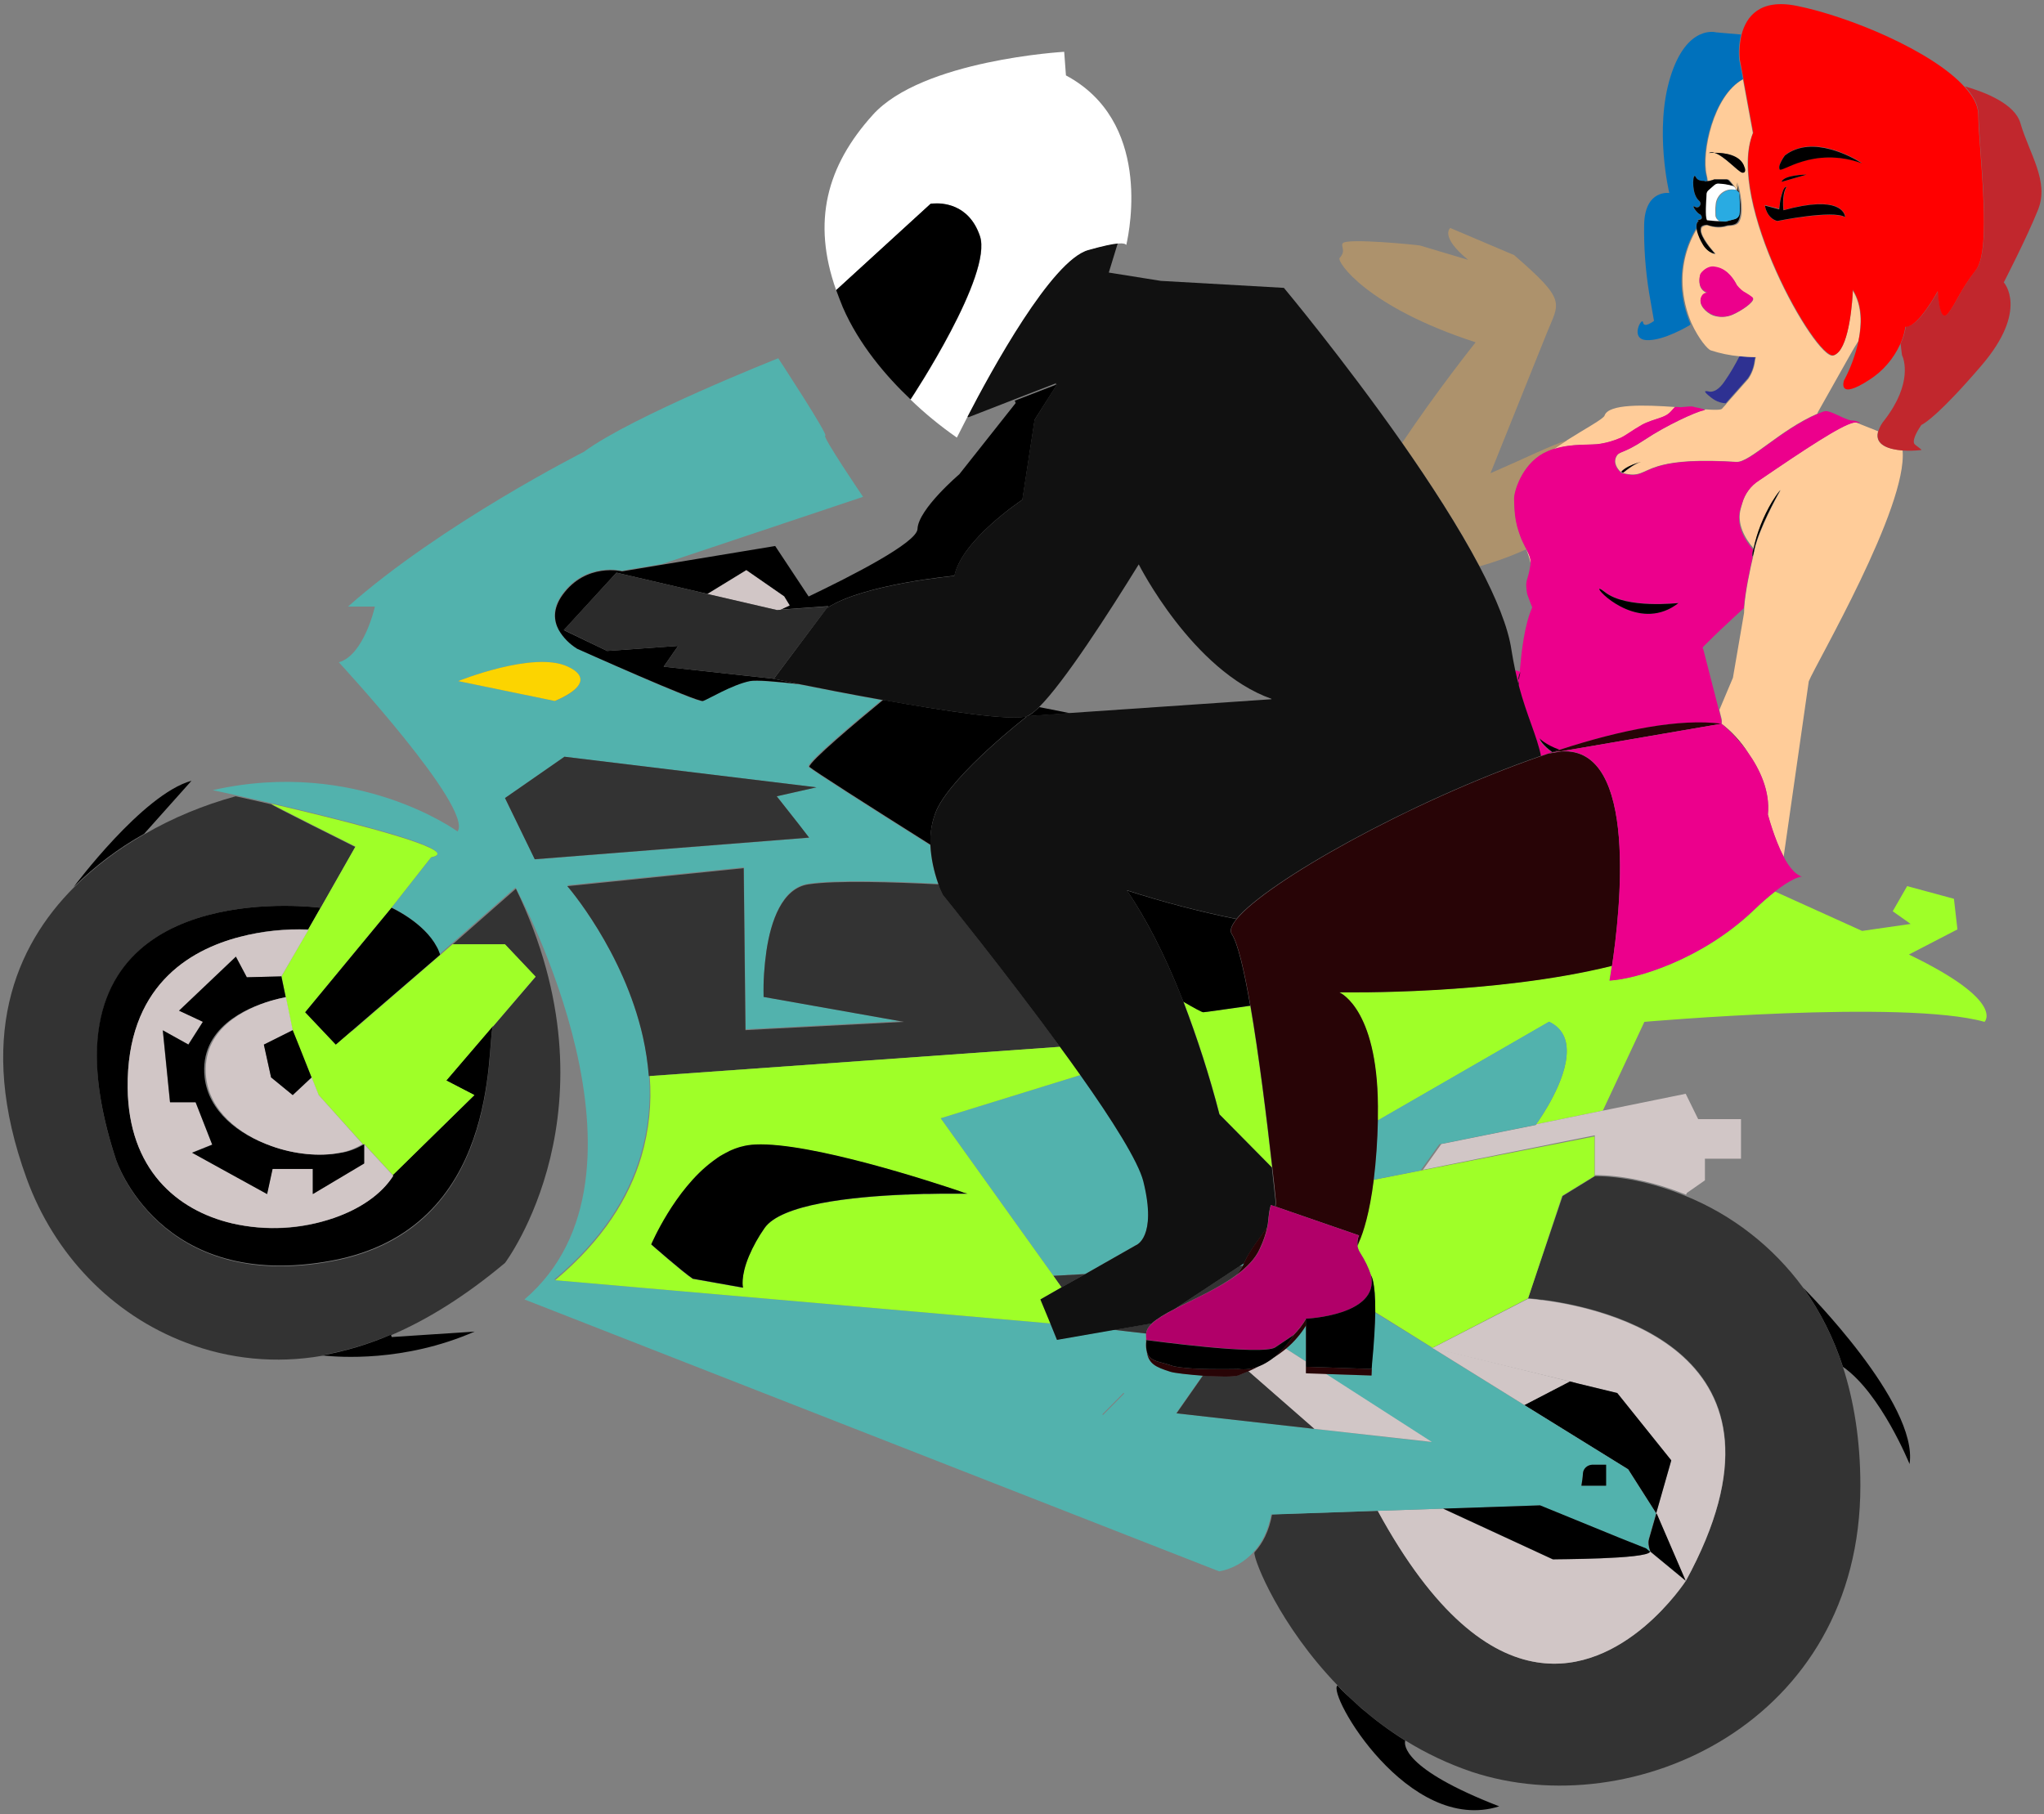 <?xml version="1.0" encoding="utf-8"?>
<!-- Generator: Adobe Illustrator 25.4.1, SVG Export Plug-In . SVG Version: 6.00 Build 0)  -->
<svg version="1.1" id="Layer_1" xmlns="http://www.w3.org/2000/svg" xmlns:xlink="http://www.w3.org/1999/xlink" x="0px" y="0px"
	 viewBox="0 0 935 830" style="enable-background:new 0 0 935 830;" xml:space="preserve">
<rect x="0" y="0" width="935" height="830" fill="#808080" stroke="none"/>
<style type="text/css">
	.st0{fill:none;}
	.st1{fill:#9FFF28;}
	.st2{fill:#333333;}
	.st3{fill:#D1C6C6;}
	.st4{fill:#52B2AD;}
	.st5{fill:#FCD400;}
	.st6{fill:#0071BC;}
	.st7{fill:#2E3192;}
	.st8{fill:#AD926C;}
	.st9{fill:#FFCC99;}
	.st10{fill:#C1272D;}
	.st11{fill:#FF0000;}
	.st12{fill:#EC008C;}
	.st13{fill:#FFFFFF;}
	.st14{fill:#29ABE2;}
	.st15{fill:#111111;}
	.st16{fill:#2B2B2B;}
	.st17{fill:#280406;}
	.st18{fill:#B10069;}
</style>
<path class="st0" d="M794.5,130.4c0.7,0.8,1.4,1.6,2.2,2.3l0,0c-0.1,0-0.1-0.1-0.1-0.1C795.9,132,795.2,131.3,794.5,130.4
	c-0.9-2.1-3.9-7.4-9.4-8.3C790.5,123.1,793.5,128.4,794.5,130.4z"/>
<path class="st0" d="M783.9,69.8h0.3c-0.8-0.3-1.7-0.3-2.4,0.1h0.2C782.6,69.7,783.3,69.6,783.9,69.8z"/>
<path class="st0" d="M442.6,546.2L442.6,546.2H442H442.6z"/>
<path class="st0" d="M802.5,251.8c0-0.1,0-0.2,0.1-0.3c0.3-1.4,0.7-2.8,1.2-4.2c-0.5,1.5-0.9,3-1.2,4.4
	C802.5,251.7,802.5,251.8,802.5,251.8z"/>
<path class="st0" d="M801.6,254.5c0,0.5,0.1,0.4,0.3-0.2s0.2-1,0.3-1.5c0,0,0,0.1,0,0.1C801.9,254.3,801.7,254.8,801.6,254.5z"/>
<path class="st0" d="M797.9,76.5c0.3,0.6,0.4,1.3,0.2,2C798.5,77.8,798,76.4,797.9,76.5c-1.7-6-9.7-6.7-13.8-6.7l0.2,0.1
	C788.5,69.9,796.2,70.7,797.9,76.5z"/>
<path class="st0" d="M813.9,95.6l-6.6-1.7c0,0,0,0.1,0,0.1L813.9,95.6C813.9,95.6,813.9,95.6,813.9,95.6z"/>
<path class="st0" d="M489.5,326.3l92.2-6.3v-0.2c-36.2-12.8-60.7-61.5-60.7-61.5c-13.7,22.1-34.1,53.9-45.6,65.3L489.5,326.3z"/>
<path class="st0" d="M802,251.4c0-0.1,0-0.1,0-0.2c0-0.1,0-0.2,0.1-0.3c-4.1-4.8-7.9-11.4-5.8-18.6c0.2-0.7,0.4-1.4,0.6-2.1
	c-0.3,0.8-0.5,1.6-0.8,2.5C794.1,240,798,246.6,802,251.4z"/>
<path class="st0" d="M694.5,311.4c0,0.3-0.1,0.5-0.1,0.8l0.1,0.4c0-0.1,0-0.3,0.1-0.4S694.5,311.7,694.5,311.4z"/>
<path class="st0" d="M428.4,511.6h1.9l51.5,72l-51.5-72H428.4z"/>
<path class="st0" d="M704.3,338l-0.2-0.2c0,0,0.7,2.6,5.9,6.3h0.1C705.8,341,704.6,338.7,704.3,338z"/>
<path class="st0" d="M702.7,514.4c2-2.8,14-20,14-33.4C716.6,494.5,704.5,511.8,702.7,514.4L702.7,514.4z"/>
<path class="st0" d="M817.2,85.5C817.1,85.4,817.1,85.4,817.2,85.5c0-0.1-0.8-0.4-1.8,2.1C816.3,85.3,817.1,85.4,817.2,85.5z"/>
<path class="st0" d="M793.8,281.8c-3.7,3.4-8.3,7.7-14.2,13.6c-1.1,1.1-0.4,1.4-0.4,1.4l7.3,28.4l1,4c0.1,0.3,0.1,0.6,0.1,0.9
	c0-0.4,0-0.9-0.1-1.3l-1-4c2.9-7,5.3-12.5,6.2-14.7l5.1-29.7c0-0.8,0-1.6,0.1-2.6c0,0.1,0,0.2,0,0.3
	C796.7,279.2,795.3,280.4,793.8,281.8z"/>
<polygon class="st0" points="655.1,616.6 697.3,642.8 744.8,672.2 697.3,642.8 "/>
<path class="st0" d="M649.8,535.5l-21.5,4.2v0.1l21.8-4.3l79.4-15.7v-0.4l-78.6,15.8l8.4-11.8l-0.9,0.2L649.8,535.5z"/>
<path class="st0" d="M814.5,224.1c-1.4,1.8-2.7,3.6-3.8,5.5c1.1-1.8,2.3-3.5,3.6-5.2L814.5,224.1z"/>
<path class="st0" d="M767.8,275.8c-0.1,0-23.8,2.9-33.8-5C744,278.8,767.8,275.8,767.8,275.8z"/>
<path class="st0" d="M731.6,269.6c1,2.5,19.4,19.4,36.2,6.2C751,289,732.6,272.1,731.6,269.6z"/>
<path class="st0" d="M797.4,133.2L797.4,133.2c1.5,0.9,4.5,2.7,4.5,3.2c0.3,1.9-5.2,5.6-9.4,7.5c-2.8,1.2-5.9,1.3-8.8,0.4
	c2.9,1,6.1,0.8,8.9-0.4c4.2-1.8,9.6-5.6,9.4-7.5C802,136,798.7,134,797.4,133.2z"/>
<path class="st0" d="M694.7,310.3c0.1-0.7,0.2-1.4,0.5-2.1c0.1-0.5,0.2-0.8,0.2-0.8c-0.6,1.2-0.9,2.5-0.8,3.9
	C694.6,311,694.7,310.7,694.7,310.3z"/>
<path class="st0" d="M776,104.3c-4.8,7.8-7.1,16.9-6.6,26c-0.5-9,1.8-18,6.6-25.7C776,104.5,776,104.4,776,104.3L776,104.3z"/>
<path class="st0" d="M777,101L777,101c-0.5,0.4-0.8,1-0.9,1.7C776.2,102,776.5,101.4,777,101z"/>
<path class="st0" d="M795.1,101.2c-0.8,1.4-2.7,1.7-4.9,1.8c-3.9,1.4-7.9,0.2-9.4-0.3c-1.4,0.2-2.4,0.5-2.7,1.3
	c-0.2,0.8-0.2,1.7,0.1,2.5c-0.2-0.7-0.2-1.5,0-2.2c0.3-0.8,1.4-1.2,2.7-1.3c3,1.1,6.3,1.2,9.4,0.3c2.3-0.1,4.1-0.4,5-1.8
	c2.4-3.9,0.8-12.3-0.1-16.1C796,89.2,797.5,97.4,795.1,101.2z"/>
<path class="st0" d="M778.9,111.7c-1.1-1.9-2-3.9-2.6-5.9c0.6,2.2,1.5,4.2,2.7,6.2c0,0,2,3.8,5.6,4.3l-0.3-0.3
	C780.8,115.3,778.9,111.7,778.9,111.7z"/>
<path class="st0" d="M778.2,100L778.2,100c-0.2,0.3-0.8,0.5-1.8,0.6c-0.1,0-0.1,0,0,0.1C777.4,100.5,778,100.3,778.2,100z"/>
<path class="st0" d="M742.2,216.5L742.2,216.5c7.7,2,8.5-0.8,16.1-3.2C750.6,215.6,749.8,218.5,742.2,216.5z"/>
<path class="st0" d="M783.4,82.2c-0.3,0.1-0.6,0.2-1,0.2C782.7,82.4,783,82.3,783.4,82.2L783.4,82.2z"/>
<path class="st0" d="M775.2,94.5c0.5,0.3,1,0.3,1.5,0.2c0.2-0.1,0.4-0.2,0.5-0.3c-0.2,0.1-0.3,0.2-0.5,0.2
	C776.2,94.8,775.7,94.7,775.2,94.5c-0.4-0.3-0.5-0.3-0.6-0.2C774.7,94.3,774.8,94.3,775.2,94.5z"/>
<path class="st0" d="M741.7,215.7c1.5-1.8,4.6-3.1,6.7-3.8c-2,0.7-5.3,2-7.1,3.9l0.1,0.1l0.6,0.5l0.3-0.2
	C742.1,216.1,741.9,215.9,741.7,215.7z"/>
<path class="st0" d="M775.7,81c0.7,1.5,2.4,1.8,4,1.8C778,82.8,776.4,82.4,775.7,81c-0.2-0.5-0.4-0.7-0.6-0.5
	C775.3,80.4,775.5,80.6,775.7,81z"/>
<path class="st0" d="M793.6,100.1l-4.1,1.1c-0.9,0-1.8,0-2.7-0.1c-1.1-0.4-1.8-1.3-1.9-2.5c-0.1-1.7-0.1-3.3,0.1-5
	c0.3-4.1,3.9-7.2,8-6.9c-3.9-0.4-7.3,2.3-8,6.1c0,0.3-0.1,0.5-0.1,0.8c-0.2,1.7-0.3,3.3-0.1,5c0.1,1.1,0.8,2,1.8,2.5
	c-2.1-0.1-4.2-0.3-5.5-0.4l0,0c1.3,0.2,3.4,0.4,5.7,0.5c0.9,0,1.8,0.1,2.7,0.1l4.1-1.1c1-0.2,1.8-1,2.1-2l0,0
	C795.3,99.1,794.5,99.8,793.6,100.1z"/>
<path class="st0" d="M801.9,60.7l-4.5-24.5l-0.3,0.2l4.5,24.5c-12.6,31.4,28.8,103.8,36.7,101.8c0.6-0.2,1.1-0.4,1.6-0.8
	c-0.4,0.3-0.9,0.5-1.3,0.6C830.8,164.4,789.4,92,801.9,60.7z"/>
<path class="st0" d="M871.7,149.3c-0.4,2.8-1.2,5.5-2.4,8c-3,6.6-7.9,12.3-14,16.2c-15,9.8-11.7,0.4-11.7,0.4
	c3-5.8,5.3-11.9,6.7-18.2c1.6-7.6,1.8-16.4-2.7-23.3c0,0,0,0.2,0,0.6c4.2,6.8,4,15.4,2.5,22.9c-1.3,2.1-2.5,4-3.3,5.5l-15.2,27
	c-0.1,0.2-0.2,0.5-0.2,0.7c-17.4,7.6-31.1,22.5-37.2,22.1c-2-0.1-3.8-0.2-5.6-0.3c1.8,0.1,3.7,0.2,5.7,0.3
	c6.1,0.4,19.8-14.6,37.2-22.1c0.8-0.3,1.5-0.6,2.2-0.9c0.8-0.3,1.6-0.4,2.4-0.2c3.7,0.9,8.9,4.4,11.4,4.2c0.6,0,5.9,1.6,1.6,0.9
	c-0.1,0-0.3,0-0.4,0l10.3,4.1c0.6-1.9,1.6-3.7,2.9-5.2c13-16.9,8.7-28,8-29.5c-0.1-0.1-0.1-0.3-0.1-0.4l-0.6-4.9
	C870.6,154.8,871.4,152.1,871.7,149.3c5.5,0.6,14-14.6,14.8-16.1V133C886.5,133,877.4,150,871.7,149.3z"/>
<polygon class="st0" points="481.8,583.7 496.4,582.9 496.4,582.9 481.8,583.6 "/>
<path class="st0" d="M851.1,74.3l0.6,0.2c0,0.1-21.3-14.4-35.2-3.5c-0.9,1.2-1.6,2.5-2.2,3.8c0.6-1.3,1.3-2.6,2.2-3.8
	C829.1,61.3,847.7,72.2,851.1,74.3z"/>
<path class="st0" d="M781.1,82.7L781.1,82.7c-0.3,0-0.7,0.1-1,0.1C780.4,82.8,780.7,82.7,781.1,82.7z"/>
<path class="st0" d="M403.9,320.3l-0.5-0.1c-13.5,11.1-34.5,28.9-33.4,30.5c0,0.1,0.1,0.1,0.2,0.2
	C370.4,348.3,390.8,331.1,403.9,320.3z"/>
<path class="st0" d="M795.9,95.8c0-2,0-4-0.2-6C795.8,91.8,795.9,93.8,795.9,95.8z"/>
<path class="st0" d="M781.4,82.7L781.4,82.7z"/>
<path class="st0" d="M794.5,87.1L794.5,87.1c0-0.1,0-0.1-0.1-0.2v-0.1L794.5,87.1z"/>
<path class="st0" d="M815.8,96.1c25.9-7.1,28,1.5,28.2,2.9h0.1c0,0.1-0.1-10.7-28.2-3.1c0,0-0.7-6.4,1.1-10.1
	C815,89.6,815.8,96.1,815.8,96.1z"/>
<path class="st0" d="M794.2,87c-0.1-0.1-0.3-0.1-0.4-0.1h-0.1h0.2C794,86.9,794.1,87,794.2,87z"/>
<path class="st0" d="M724.1,674.1c0.1-2.2,2-4,4.2-4l0,0C726.1,670.1,724.2,671.9,724.1,674.1c-0.2,1.9-0.4,3.7-0.7,5.6l0,0
	C723.7,677.9,723.9,676,724.1,674.1z"/>
<path class="st0" d="M771.1,723.3L771.1,723.3l-16.3-13.4L771.1,723.3c0,0-28.1,43.6-68.1,37.3C743.1,766.9,771.2,723.3,771.1,723.3
	c57.7-105.5-38.8-125.2-65.8-128.6C732.4,598.1,828.9,617.8,771.1,723.3z"/>
<polygon class="st0" points="568.5,579.1 567.1,579.2 567.1,579.2 568.5,579.1 "/>
<path class="st0" d="M265.5,311.3c-0.5,5.1-11.6,9.4-11.6,9.4l-44.2-9.1l0,0l44.2,9.1C253.9,320.7,265,316.4,265.5,311.3z"/>
<path class="st0" d="M509.6,608.4L509.6,608.4l14.7,1.7l0,0L509.6,608.4z"/>
<path class="st0" d="M754.8,709.9L754.8,709.9c-1.1,3.5-44.6,3.5-44.6,3.5l-50.2-23.2l0,0l50.2,23.2
	C710.2,713.4,753.8,713.4,754.8,709.9z"/>
<path class="st0" d="M741,200.5c-2.8,1.2-5.7,2-8.6,2.5c-4.3,0.8-13-0.3-21.5,2.5l0,0c8.4-2.7,17-1.6,21.3-2.4
	C735.2,202.6,738.2,201.7,741,200.5z"/>
<polygon class="st0" points="538.1,646.7 538.1,646.7 601.2,653.8 655,659.9 655,659.9 601.2,653.8 "/>
<path class="st0" d="M109.8,428.6c10.2-2.6,20.7-3.7,31.2-3.2l0.1-0.1C130.5,424.7,120,425.9,109.8,428.6z"/>
<path class="st0" d="M369.9,404.6c12.7-1.9,39.2-1.1,59.5,0c0-0.1-0.1-0.3-0.1-0.4c-20.3-1-46.6-1.8-59.3,0
	c-12.3,1.8-17.2,17.2-19.2,30.7C352.7,421.6,357.7,406.4,369.9,404.6z"/>
<polygon class="st0" points="355.3,364.3 365.1,376.7 355.4,364.3 373.5,360.2 258.2,346.2 373.5,360.2 "/>
<path class="st0" d="M349.6,561.9c7.5-11,40-14.4,64.5-15.4C389.6,547.5,357,551,349.6,561.9z"/>
<path class="st0" d="M297.7,569.3c0,0,10.7-25,28.1-38C308.4,544.3,297.7,569.3,297.7,569.3s14,12.3,18.9,15.7l23,4.1l0,0l-23-4.1
	C311.7,581.6,297.7,569.3,297.7,569.3z"/>
<path class="st0" d="M655,616.5l63.1,15.5l4.3,1.1l-4.3-1.1L655,616.5l0.2-0.1l-26-16.2c0,0.1,0,0.1,0,0.2L655,616.5z"/>
<path class="st0" d="M439.6,545.2c-13.5-4.6-68.9-22.7-94.1-21.6c-2.2,0.1-4.4,0.4-6.5,1c2.1-0.6,4.3-0.9,6.5-1
	C370.7,522.5,426,540.6,439.6,545.2z"/>
<path class="st0" d="M349.6,561.9c-2.8,4-5.2,8.3-7.1,12.8C344.4,570.2,346.8,565.9,349.6,561.9z"/>
<polygon class="st0" points="504.2,647.2 504.6,647.3 514.2,637.6 514,637.2 "/>
<path class="st0" d="M293.3,529.1L293.3,529.1c3.5-11.9,4.8-24.4,3.8-36.8H297c0.9,12.3-0.4,24.6-3.8,36.4
	c-5.7,19.1-17.7,38.5-39.5,56.7l0.6,0C275.8,567.3,287.7,548,293.3,529.1z"/>
<polygon class="st0" points="370.1,383.2 244.6,393.1 231,365.1 231,365.1 244.6,393.1 370.1,383.2 "/>
<path class="st0" d="M753.2,193.4c3.6-1.6,6.6-2,9-3.4C759.8,191.2,756.7,191.7,753.2,193.4z"/>
<path class="st0" d="M341.1,471.3l72.4-3.8l-1.7-0.3l-70.7,3.8l-0.8-74.1l-80.7,8.2l0.3,0.4l80.3-8.2L341.1,471.3z"/>
<polygon class="st0" points="153.6,477.9 156.5,475.4 153.6,477.9 139.6,463.1 139.6,463.1 "/>
<polygon class="st0" points="143.1,546.1 162.4,534.6 143.1,546.1 "/>
<path class="st0" d="M106.2,559.7c15.4,3.7,31.6,2.8,46.6-2.5C137.8,562.3,121.7,563.2,106.2,559.7z"/>
<path class="st0" d="M93.6,492.9c1.7,15.3,15.1,26.1,30.6,31.4c-15.1-5.3-28.2-16.1-29.9-31.4c-2.4-22.4,18.2-31.7,29.4-35
	C112.4,461.2,91.2,470.4,93.6,492.9z"/>
<rect x="87.4" y="459" class="st0" width="0" height="12"/>
<polygon class="st0" points="112.9,447.1 107.9,437.7 107.9,437.7 112.9,447.1 "/>
<path class="st0" d="M128.7,446.7l2,9.5h0.1l-1.9-9.6l1.1-2.1L128.7,446.7L128.7,446.7z"/>
<path class="st0" d="M695.6,304.9c0.5-5.7,1.9-19.1,5.5-27c-0.1,0-1-2.5-1.7-4.4c-0.3-0.7-0.5-1.4-0.7-2.1v-0.1l0-0.1l-0.1-0.5
	c-0.8-5.8,0.4-4.2,1.6-11.9c0-0.3,0.1-0.5,0.1-0.8c-0.4-2.3-1.1-4.6-2.1-6.8c-1,0.4-1.9,0.9-3,1.3c-6,2.6-12.2,4.7-18.5,6.5
	c7.7,14.6,13.2,28,14.7,38.4c0.5,3.3,1,6.4,1.7,9.2c0.8,0,1.6,0.3,2.3,0.8C695.4,307.5,695.4,306.5,695.6,304.9z"/>
<polygon class="st0" points="341.3,260.9 341.3,260.8 323.5,271.7 323.5,271.7 "/>
<path class="st0" d="M152,576.7c-79,14.8-98.8-46.1-98.8-46.1c-6.2-18.8-8.9-34.5-8.8-47.8c-0.1,13.3,2.6,29.2,8.8,48.1
	c0,0,19.8,60.9,98.8,46.1s70.2-101.8,73.7-107.5l19.3-22.6l-14-14.8l0,0l14,14.8l-19.4,22.6l0,0l-0.1,0.2
	C222.6,478.7,229.2,562.2,152,576.7z"/>
<polygon class="st0" points="217,501 204.3,494.3 204.3,494.3 217,501 179.6,537.6 179.6,537.6 "/>
<rect x="87.4" y="525.4" transform="matrix(0.928 -0.373 0.373 0.928 -189.135 72.276)" class="st0" width="9.9" height="0"/>
<path class="st0" d="M199.9,433.1c-5.2-10.3-18.4-17-20.6-18l-0.1,0.2C179.3,415.4,194,422.1,199.9,433.1z"/>
<polygon class="st0" points="133.8,501 133.9,501 130.6,498.3 "/>
<polygon class="st0" points="142.5,492.9 145.8,501 142.6,492.9 136.8,478.5 142.5,492.9 "/>
<path class="st0" d="M166.1,523.6l-0.2-0.2c-3.2,2-6.8,3.4-10.6,4C159.2,526.8,162.8,525.5,166.1,523.6z"/>
<polygon class="st0" points="744.8,672.2 757.6,692.3 757.6,692.3 "/>
<path class="st0" d="M754,705.6c0,1.4,0.3,2.8,0.8,4.1l0,0C754.3,708.4,754,707,754,705.6z"/>
<polygon class="st0" points="101.2,534.6 122.1,546.1 124.6,534.6 122.1,546.1 "/>
<path class="st1" d="M736.2,448.6c0,0,0.5-2.5,1.1-6.8C683.6,455.1,615.7,454,612.7,454h-0.1c0.8,0.4,18.4,8.6,17.6,56.4
	c0,0.8,0,1.5,0,2.3l78.4-45.2c6,2.9,8.2,7.9,8.1,13.5c0,13.4-12,30.6-14,33.4l0.3-0.1l30.2-6.2l19-40.6c0,0,118.6-10.4,155.6,0
	c0,0,9.9-9.4-34.6-30.8l22.2-11.5l-1.6-14l-21.4-5.8l-6.6,11.5l8.2,5.8l-22.2,3.2L812,407.9c-3.3,2.6-6.5,5.4-9.6,8.4
	C778.4,439.3,748.1,448,736.2,448.6z"/>
<path class="st1" d="M550.5,463.1c-0.5,0-3.8-1.8-9.1-4.8c6.5,16.9,12,34.1,16.5,51.6l24,24.3c-2.5-22.3-6.1-51.5-10-74
	C559.3,461.9,551.2,463.1,550.5,463.1z"/>
<path d="M843,625.3c17.4,12.1,30.5,44.5,30.5,44.5c4.2-27.7-47.9-79.9-48.7-80.7C832.7,600.1,838.8,612.3,843,625.3z"/>
<path class="st2" d="M699,594L699,594h0.3c0.7,0,1.9,0.2,3.5,0.3l0.7,0.1l1.5,0.2h0.4c27,3.4,123.5,23.1,65.8,128.6
	c0,0-28.2,43.6-68.1,37.3c-21.7-3.4-46.8-21.6-72.8-69.3l0,0l-48.4,1.6c-1.4,7.7-4.3,13.2-7.8,17.1c-0.1,0.1-0.2,0.2-0.3,0.4
	c-0.2,3.8,11.7,33.5,38.1,60.8c1.2,1.2,2.3,2.4,3.5,3.6c2.4,2.3,4.8,4.6,7.4,6.8c6.3,5.5,13,10.4,20.1,14.8
	c9.5,5.9,19.7,10.7,30.3,14.3C746.7,835,851.1,788.2,851,679.6c0-20.8-3-38.8-8-54.3c-4.2-13-10.3-25.2-18.2-36.2
	c-13.7-18.7-32.4-33.3-53.9-42c-15.5-6.4-30.3-9-41.3-9l-14.8,9.1L699,594z"/>
<path class="st3" d="M702.7,514.4L702.7,514.4l-0.2,0.3l-43.2,8.7l-8.4,11.8l78.6-15.8v18.2c11.1,0,26.1,2.6,41.8,9l0.3-0.8l8.3-5.8
	v-9.9h16.5V512h-19.6l-5.7-11.6l-37.8,7.7h-0.1l-30.2,6.2L702.7,514.4z"/>
<path class="st3" d="M718.1,632l4.3,1.1l17.4,4.3l24.7,30.8l-6.9,24.2l0.3,0.5l13.2,30.5l0,0l0,0c57.7-105.5-38.8-125.2-65.8-128.6
	H705l-1.5-0.2l-0.7-0.1c-1.7-0.2-2.9-0.3-3.5-0.3H699l-43.7,22.5l-0.2-0.1l-0.2,0.1L718.1,632z"/>
<polygon class="st3" points="757.6,692.3 757.6,692.3 757.6,692.3 "/>
<path d="M771.1,723.2L771.1,723.2L758,692.8l-0.3-0.5l0,0l-3.4,11.9c-0.1,0.4-0.2,0.9-0.2,1.4c0,1.4,0.3,2.7,0.8,4l0,0
	c0,0.1,0,0.2,0,0.2l0,0L771.1,723.2z"/>
<path class="st3" d="M771.1,723.3l-16.3-13.4l0,0l0,0c-1,3.5-44.6,3.5-44.6,3.5L660,690.2l0,0l-29.8,1c26,47.8,51.2,65.9,72.8,69.3
	C743,766.9,771.1,723.3,771.1,723.3z"/>
<polygon points="757.6,692.3 764.5,668.1 739.8,637.3 722.4,633.1 718.1,632 697.3,642.8 744.8,672.2 757.6,692.3 "/>
<path class="st4" d="M754.8,709.9L754.8,709.9L754.8,709.9L754.8,709.9L754.8,709.9z"/>
<path class="st4" d="M569.1,577.9l-2,1.3l1.4-0.1C568.7,578.7,568.9,578.3,569.1,577.9z"/>
<path class="st4" d="M588.2,617l9.2,5.9v-16.6C594.9,610.3,591.8,614,588.2,617z"/>
<path class="st4" d="M481.8,583.6l14.7-0.8l23.2-13.2c0,0,9.7-3.4,3.4-29.2c-2.2-9.1-14.2-27.9-28.8-48.6l-64,19.8L481.8,583.6z"/>
<path class="st4" d="M630.2,691.2l29.8-1h0.1H660l44.4-1.5l36.2,14.8l12.3,4.9l1.8,1.5c0-0.1,0-0.2,0-0.2c-0.5-1.3-0.8-2.7-0.8-4.1
	c0-0.5,0.1-0.9,0.2-1.4l3.4-11.9l0,0l-12.8-20.1l-47.5-29.4l-42.2-26.2l-0.1-0.1l-25.9-16c-0.1,5.8-0.5,13.5-1.5,23.7
	c-0.1,3.1-0.2,5.1-0.2,5.1l-21.1-0.7l48.7,31.2l0,0l0,0l-53.8-6.1l-63.1-7.1l0,0l0,0l12.1-17.3c-6.5-0.5-12.9-1.2-14.8-1.8
	c-6.8-2.2-9.8-3.6-10.8-9c-0.4-1.4-0.5-2.9-0.4-4.4c0-0.2,0-0.5,0-0.7c0-0.3,0-0.6,0.1-0.9c0-0.7-0.1-1.3-0.1-2.1c0-0.1,0-0.2,0-0.3
	l-14.8-1.7l-25.8,4.5l-3-7.4l-226.8-19.8l0.4-0.3l-0.6,0c21.8-18.2,33.8-37.6,39.5-56.7c3.5-11.8,4.8-24.2,3.9-36.4h-0.1
	c-0.5-6-1.3-12-2.7-17.9c-8.9-39.5-34.6-69-34.6-69h0.4l-0.3-0.4l80.7-8.2l0.8,74.1l70.7-3.7l-62.5-11.1c-0.1-7.1,0.3-14.1,1.3-21.1
	c2-13.5,7-28.9,19.2-30.7c12.7-1.9,39-1.1,59.3,0c-2-5.7-3.2-11.6-3.6-17.6c-29.6-18.6-53.3-33.8-55.5-35.7c-0.1,0-0.1-0.1-0.2-0.2
	c-1.1-1.7,19.9-19.4,33.4-30.5c-14.6-2.6-28.4-5.3-37.8-7.2c-10.5-1.2-19.6-2-22.6-1.4c-8.2,1.6-18.9,8.2-21.4,9.1
	S264,296.8,264,296.8c-3.5-2.1-6.3-5-8.4-8.5c-2.4-4.2-3.2-9.9,1.6-16.5c10.7-14.8,27.2-10.7,27.2-10.7l18.6-3.1l91.8-30.7
	c0,0-19-28-17.3-28S356,163.9,356,163.9s-66.7,26.4-88.9,42.8c0,0-65.1,32.9-107.9,70.8h12.3c0,0-4.9,22.2-16.5,25.5
	c0,0,61.7,66.7,54.3,77.4c0,0-46.1-33.8-112-18.9c0,0,3.9,0.8,10.2,2.2c4.4,1,10.1,2.3,16.4,3.7c29.9,6.9,74.5,18,76,22.8
	c0.6,0.9-0.1,1.6-2.7,2.1l-18,22.9c2.2,1.1,15.3,7.7,20.6,18c0.5,1,1,2.1,1.4,3.2l5.6-4.9l29-25.5l0,0c1.5,2.7,70.9,131.5,4.1,188.5
	l317.8,124.4c6.1-1.1,11.6-4.3,15.8-8.9c0-0.3,0.1-0.5,0.3-0.4c3.4-3.8,6.3-9.2,7.7-16.9l0.2,0.2l0,0L630.2,691.2L630.2,691.2z
	 M724.1,674.1c0.1-2.2,2-4,4.2-4h6.3v9.6h-11.3C723.7,677.9,723.9,676,724.1,674.1L724.1,674.1z M209.6,311.6L209.6,311.6
	c0,0,34.6-14,50.2-6.6c4.4,2.1,5.9,4.2,5.7,6.3c-0.5,5.2-11.6,9.4-11.6,9.4L209.6,311.6z M231,365.1L231,365.1l27.2-18.9l115.3,14
	l-18.1,4.1l9.7,12.5l5.1,6.5l0,0l-125.5,9.9L231,365.1z M504.6,647.3l-0.4-0.2l9.8-9.9l0.2,0.4L504.6,647.3z"/>
<path d="M754.8,709.9L754.8,709.9l-1.8-1.5l-12.3-4.9l-36.2-14.8l-44.4,1.5h0.1l50.2,23.2C710.2,713.3,753.7,713.4,754.8,709.9z"/>
<path d="M469.9,327.7l19.6-1.4l-14.1-2.8C473.1,325.7,471.3,327.2,469.9,327.7z"/>
<path d="M612.7,454L612.7,454z"/>
<path d="M428.5,370.4c7.9-16.9,41.4-42.8,41.4-42.8c-6.9,2.4-37.7-2.3-65.9-7.4c-13.1,10.8-33.5,28-33.8,30.6
	c2.2,1.9,26,17.1,55.5,35.7C425.3,381.1,426.3,375.5,428.5,370.4z"/>
<path d="M571.9,460.1c-2.8-16-5.7-28.6-8.5-32.8c-1-1.5-0.2-3.9,2.2-6.8c-16.9-3.4-33.6-7.8-50.1-13.1c8.1,11.9,17,28.3,25.8,50.9
	c5.3,3.1,8.5,4.8,9.1,4.8C551.2,463.1,559.3,461.9,571.9,460.1z"/>
<path d="M724.1,674.1c-0.1,1.9-0.4,3.7-0.7,5.6h11.3v-9.6h-6.3C726.1,670.2,724.2,671.9,724.1,674.1z"/>
<path class="st1" d="M650.1,535.5l-21.8,4.3c-1.9,15.1-4.8,23.8-6.7,28.3c-0.3,0.6-0.5,1.3-0.6,1.9c0.2,1.1,0.6,2.2,1.2,3.2
	c2.1,3.2,3.8,6.7,5,10.4l0,0c0,0,2,2.3,1.9,16.7l26,16.2l0.2,0.1L699,594l0,0l15.6-46.9l14.8-9.1l0,0v-18.1L650.1,535.5z"/>
<polygon class="st3" points="718.1,632 655,616.5 655.1,616.6 697.3,642.8 "/>
<path class="st4" d="M649.8,535.5l8.6-12l0.9-0.2l43.2-8.7l0.2-0.3c1.9-2.6,14-20,14-33.4c0-5.7-2.1-10.7-8.1-13.5l-78.4,45.2
	c-0.2,9.1-0.8,18.1-1.9,27.1L649.8,535.5z"/>
<path d="M615.3,774.7c-1.2-1.2-2.4-2.4-3.5-3.6c-4.9,3.7,32.4,68.5,74,55.3c-44.4-17.2-43.5-28.3-43-30.1
	c-7.1-4.4-13.8-9.4-20.1-14.8C620.2,779.2,617.7,777,615.3,774.7z"/>
<path class="st3" d="M597.4,625.3L597.4,625.3v-2.4l-9.2-5.9c-2.1,1.8-4.3,3.4-6.7,4.8c-1.7,1.3-3.6,2.3-5.5,3.1
	c-1.6,0.8-3.2,1.6-5,2.4l30.2,26.4l53.8,6l0,0l-48.7-31.3l-8.9-0.3C597.3,628.3,597.4,627.1,597.4,625.3z"/>
<polygon class="st2" points="485.6,589 496.4,582.9 481.8,583.7 "/>
<path class="st2" d="M527,605.4l-17.4,3l14.7,1.7C524.4,608.5,525.3,607,527,605.4z"/>
<path class="st2" d="M568.5,579.1l-1.4,0.1l-29.6,19.5c8.6-4.4,19.8-9.2,28.2-15.5C566.8,582,567.7,580.6,568.5,579.1z"/>
<path class="st2" d="M571,627.3c-1.5,0.7-3,1.3-4.6,1.9c-1.9,0.8-9.1,0.6-16.1,0.1l-12.1,17.3l0,0l63,7.1L571,627.3z"/>
<path class="st2" d="M484.9,478.9c-25.3-34.6-53.7-69.7-53.7-69.7c-0.7-1.5-1.3-3-1.9-4.6c-20.3-1-46.8-1.9-59.5,0
	c-12.1,1.8-17.2,17-19.2,30.4c-1,7-1.5,14-1.3,21.1l62.5,11.1l1.7,0.3l-72.5,3.8l-0.8-74.1l-80.3,8.2h-0.4c0,0,25.7,29.5,34.6,69
	c1.3,5.9,2.2,11.8,2.7,17.9h0.3L484.9,478.9z"/>
<path class="st1" d="M485.6,589l-3.8-5.4l0,0l-51.5-72h-1.9h1.9l64-19.8c-3-4.3-6.1-8.6-9.3-12.9l-187.8,13.4
	c1,12.4-0.3,24.9-3.8,36.8l0,0c-5.6,18.9-17.6,38.2-39.1,56.3l-0.4,0.3l226.8,19.8l-4.6-11.1L485.6,589z M442.6,546.2H442h-0.7h-1.5
	h-2h-7.9c-1.7,0-3.5,0-5.5,0.1h-2.1l-2.4,0.1l-3,0.1l-2.1,0.1h-0.7c-24.5,1-57,4.4-64.5,15.4c-2.8,4-5.2,8.3-7.1,12.8
	c-4,9.6-2.7,14.4-2.7,14.4l0,0l-23-4.1c-4.9-3.3-18.9-15.7-18.9-15.7s10.7-25,28.1-38c0.1-0.1,0.2-0.2,0.4-0.3l0.7-0.5l0.7-0.5
	l0.4-0.3l0.9-0.6l0.3-0.2c0.3-0.2,0.6-0.4,0.9-0.5l0.3-0.2l0.6-0.3l0.5-0.3l0.8-0.4l0.4-0.2c0.3-0.2,0.6-0.3,0.9-0.5l0.3-0.1
	l0.6-0.3l0.6-0.2l0.4-0.2l0.8-0.3l0.3-0.1c0.7-0.3,1.5-0.5,2.2-0.7h0.1c2.1-0.6,4.3-0.9,6.5-1c25.2-1.1,80.6,17,94.1,21.6l1,0.4
	l0.7,0.2l1.2,0.4L442.6,546.2z"/>
<path d="M441.4,545.8l-0.7-0.2l-1-0.4c-13.5-4.6-68.9-22.7-94.1-21.6c-2.2,0.1-4.4,0.4-6.5,1h-0.1c-0.8,0.2-1.5,0.5-2.2,0.7
	l-0.3,0.1l-0.8,0.3l-0.4,0.2l-0.6,0.2l-0.6,0.3l-0.3,0.1c-0.3,0.2-0.6,0.3-0.9,0.5l-0.4,0.2l-0.8,0.4l-0.5,0.3l-0.6,0.3l-0.3,0.2
	c-0.3,0.2-0.6,0.3-0.9,0.5l-0.3,0.2l-0.9,0.6l-0.4,0.3l-0.7,0.5l-0.7,0.5c-0.1,0.1-0.3,0.2-0.4,0.3c-17.5,13-28.1,38-28.1,38
	s14,12.3,19,15.7l23,4.1l0,0c0,0-1.3-4.8,2.7-14.4c1.9-4.5,4.3-8.8,7.1-12.8c7.5-11,40-14.4,64.5-15.4h0.7l2.1-0.1l3-0.1l2.4-0.1
	h2.1c1.9,0,3.8-0.1,5.5-0.1h7.9h2h1.5h0.7h0.6l0,0L441.4,545.8z"/>
<path d="M264,296.8c0,0,55.2,24.7,57.6,23.9s13.2-7.4,21.4-9.1c3-0.6,12.2,0.2,22.6,1.4c-7.4-1.5-12-2.5-12-2.5l0,0l-50-5.5l6.6-9.5
	l-32.5,2.3l-19.8-9.5L282,262l41.6,9.7l17.8-10.9l0,0l17.3,12l2.5,4.1c-1.8,0.9-3.3,1.5-4.3,2l22-1.6l-0.5,0.6h0.3
	c16.5-10.7,57.9-14.5,57.9-14.5c3.4-16.5,31.1-34.8,31.1-34.8l5.6-36.6l10.3-16.2l-0.8,0.3l-18.6,7.2l0.4,1.1L438.8,217
	c0,0-18.8,16-19.1,25c-0.2,6.3-30.8,21.8-49.8,30.9l-15.3-23.1l-51.4,8.5l-18.6,3.1c0,0-16.4-4.1-27.2,10.7c-4.7,6.5-4,12-1.8,16.1
	C257.6,291.7,260.5,294.6,264,296.8z"/>
<path class="st3" d="M355.4,279.1l1.5-0.1c1-0.5,2.5-1.1,4.3-2l-2.5-4.1l-17.3-12l0,0l-17.8,10.9L355.4,279.1z"/>
<polygon class="st2" points="370.1,383.2 370.1,383.2 365.1,376.7 355.3,364.3 373.5,360.2 258.2,346.2 231,365.1 231,365.1 
	244.6,393.1 "/>
<path class="st5" d="M265.5,311.3c0.2-2-1.2-4.2-5.7-6.3c-15.6-7.4-50.2,6.6-50.2,6.6l0,0l44.2,9.1
	C253.8,320.6,265,316.4,265.5,311.3z"/>
<path class="st2" d="M231,432.1l14,14.8l-19.4,22.6c-3.4,5.7,5.4,92.7-73.6,107.5s-98.8-46.1-98.8-46.1c-6.3-18.9-8.9-34.8-8.8-48.1
	c0.3-80.7,100.5-67.7,102.3-67.5l0,0l15.8-27.8c-2.8-1.4-39.1-19.5-38.3-19.5c-6.3-1.5-12-2.7-16.4-3.7c-14.6,4-28.7,9.8-41.8,17.4
	c-11.8,6.6-22.6,14.8-32.2,24.3c-26.7,26.8-45,68.9-21.6,133.2c12.5,34.4,38.8,62.2,73,75.1c19.7,7.6,41.2,9.6,62,6l1.1-0.2
	l-1.1-0.1c10.8-1.9,21.4-5.1,31.5-9.4l0.1,0.3c16.4-7,33.8-17.7,52.2-33.1c0,0,53.5-70.8,5-171.2l0,0l-29,25.5L231,432.1L231,432.1z
	"/>
<path d="M44.3,482.8c0,13.2,2.6,29,8.8,47.8c0,0,19.8,60.9,98.8,46.1c77.3-14.5,70.6-98,73.5-107c0-0.2,0.1-0.3,0.2-0.5l-21.5,25.1
	l0.1,0.1L217,501l-37.4,36.6l0.3,0.3c-5.5,8.5-15.3,15.2-27.1,19.3c-15,5.3-31.2,6.1-46.6,2.5c-25.5-6-47.4-24.9-47.8-62
	c-0.5-46.1,27.8-63,51.4-69.1c10.2-2.7,20.7-3.8,31.2-3.4l0,0l5.6-9.9C144.8,415.1,44.6,402.1,44.3,482.8z"/>
<path class="st1" d="M156.5,475.4l-2.9,2.5l-14-14.8l0,0l39.5-47.8l0,0l0.1-0.2l18-22.9c2.5-0.5,3.3-1.2,2.7-2.1
	c-3.4-4.9-46.6-15.6-75.8-22.4c-0.8,0,38.5,19.6,38.5,19.6l-0.1,0.2l-15.8,27.8l0,0l-5.7,9.9l0,0l-0.1,0.1h0.2L130,444.5l-1.2,2.1
	l1.9,9.6l0,0l3.1,15.1l0,0l2.9,7.2l5.8,14.4l3.2,8l20.3,22.5l0,0l0.2,0.2l0.4-0.2l0,0l13.1,14.2L217,501l-12.7-6.6l0,0l-0.1-0.1
	l21.5-25.1c-0.1,0.2-0.2,0.3-0.2,0.5l0.1-0.2l0,0l19.4-22.7l-14-14.8h-24l-5.6,4.9L161,471.8l-0.2-0.1l0,0L156.5,475.4z"/>
<path d="M147.2,620.1l1.1,0.1c6.1,0.6,36.4,3.2,68.8-11l-37.9,2.5l-0.3-0.8l-0.1-0.3C168.6,615,158,618.2,147.2,620.1z"/>
<path d="M179.1,415.3L179.1,415.3l-39.5,47.8l0,0l14,14.8l2.9-2.5l4.3-3.7l0,0l40.5-34.9c0-0.1-0.1-0.3-0.1-0.4
	c-0.4-1.1-0.8-2.2-1.4-3.2C194,422.1,179.3,415.4,179.1,415.3z"/>
<path class="st3" d="M109.8,428.6c-23.6,6.1-51.9,23-51.4,69.1c0.4,37.1,22.3,56,47.8,62c15.5,3.5,31.6,2.6,46.6-2.5
	c11.8-4.1,21.7-10.7,27.1-19.3l-0.3-0.3l0,0l-13.1-14.2v8.8l0,0l-4.2,2.5l-19.3,11.5l0,0v-11.5h-18.4l-2.5,11.5l-20.9-11.5
	l-13.4-7.4l0,0l9.2-3.7l-7.4-18.9l-0.2-0.5H77.7l-3.3-32.9l11.7,6.5l6.7-10.4l-10.9-5.1l0,0l26-24.7l0,0l0,0l5,9.5l15.8-0.4l0,0
	l1.3-2.2l11.1-19.1H141C130.5,424.9,120,426,109.8,428.6z"/>
<path d="M124.2,524.3c-15.4-5.3-28.9-16.1-30.6-31.4c-2.5-22.5,18.8-31.7,30.2-35c2.3-0.7,4.6-1.2,6.9-1.7l-2-9.5l0,0l-15.8,0.4l0,0
	l-5-9.4l0,0l-26,24.7l0,0l10.9,5.1l0,0l-6.6,10.4l-11.7-6.5l3.3,32.9h11.7l0.2,0.5l7.4,18.9l0,0l-9.2,3.7l0,0l13.4,7.4l20.9,11.5
	l2.5-11.5h18.4v11.5l19.3-11.5l4.2-2.5l0,0v-8.8l0,0l-0.4,0.2c-3.3,1.9-6.9,3.3-10.7,3.8C146.2,529.2,134.7,528.1,124.2,524.3z"/>
<path class="st3" d="M123.8,457.9c-11.2,3.4-31.9,12.6-29.5,35c1.7,15.3,14.8,26,29.8,31.4c10.5,3.8,22,4.9,31.2,3.1
	c3.8-0.6,7.3-2,10.6-4l0,0L145.8,501l-3.2-8l-8.7,8l0,0l-3.3-2.7l-6.6-5.4l-3.3-15l13.2-6.6l0,0l-3.1-15.1h-0.1
	C128.4,456.7,126.1,457.2,123.8,457.9z"/>
<polygon points="120.7,477.9 124,492.9 130.6,498.3 133.9,501 133.9,501 142.5,492.9 142.5,492.9 136.8,478.5 133.9,471.3 
	133.9,471.3 "/>
<path d="M87.6,357.2c-22.3,6.1-53.9,48.6-53.9,48.6c9.6-9.5,20.4-17.7,32.2-24.3L87.6,357.2z"/>
<path class="st6" d="M776,104.3c-0.1-0.6-0.1-1.1,0-1.7c0.1-0.7,0.5-1.2,1-1.6c-0.4-0.2-0.7-0.4-0.5-0.4l0,0c0,0,0-0.1,0-0.1
	c1-0.1,1.5-0.3,1.8-0.6l0.1-0.3c0.1-0.7-0.7-1.5-0.7-1.5c-1.1-0.2-3.4-3.3-3.1-3.7c0-0.2,0.2-0.2,0.6,0.1c0.5,0.3,1,0.3,1.5,0.2
	c0.2,0,0.4-0.1,0.5-0.2l0,0l0,0c0.5-0.4,0.6-1.1,0.5-1.8c-0.1-0.4-0.3-0.7-0.6-0.9c-3.2-2.8-3-11.1-2-11.3c0.2-0.1,0.4,0,0.6,0.5
	c0.7,1.5,2.3,1.9,3.9,1.9h0.3c0.3,0,0.7,0,1-0.1c-0.1-1-0.2-1.9-0.5-2.8c-2.4-10,3-36.1,16.6-43.6v0.1l0.3-0.2v-0.1l-0.6-3.3
	l-1.1-5.4c-0.4-3.9-0.1-7.9,0.8-11.7l-11.4-1c0,0-13.4-3.8-20.9,20.4s-0.5,53.1-0.5,53.1s-11-1.7-11.5,14.1
	c-0.2,10.7,0.6,21.3,2.3,31.8l2.2,12.6c0,0-4.6,3.6-5,0.7s-6.3,7.6,1.5,8.1s19.8-6.8,19.8-6.8l0.4-0.5c-2.4-5.6-3.8-11.6-4.1-17.7
	C768.9,121.2,771.2,112.1,776,104.3z"/>
<path class="st7" d="M802.5,165.4c0.1-0.7,0.2-1.3,0.4-2c-2.6,0-4.9-0.2-7.2-0.4c-2,3.9-4.2,7.7-6.7,11.3c-2.7,4.1-5.2,5-6.8,4.9
	c-0.9-0.1-4-1.1-0.8,1.6c1.7,1.4,4,3.5,8,3.7l10-11.3C801.1,170.9,802.1,168.2,802.5,165.4z"/>
<path class="st8" d="M695.2,252.6c1-0.4,2-0.9,3-1.3l-0.1-0.2c-0.1-0.2-0.2-0.5-0.3-0.7c-0.5-1.1-1.1-2.2-1.7-3.5s-0.9-2.4-1.3-3.6
	c-1-3.2-1.7-6.6-1.9-9.9c-0.2-1.6-0.2-3.3-0.2-5.2c0-2.8,3.3-15.1,13.3-20.7c1.4-0.8,2.9-1.4,4.4-1.9l0.5-0.1l0,0l-0.2,0.1
	c1.8-1.3,3.8-2.7,5.8-4c-6.8,2-17.4,7.4-34.7,14.9l25.8-64.2c5.6-14,9.4-14.5-15-35.6l-29.2-12.4c0,0-5,3.8,8.2,14.6l-22.1-6.6
	c-1.7-0.3-33.7-3.5-35.3-1c-1,1.6,1.7,3.3-1.4,6.7c-1.5,1.6,12.3,22.4,62.2,38.6c0,0-17.8,22.3-33.6,46c13,18.6,25.9,38.5,35.4,56.5
	C683.1,257.3,689.2,255.2,695.2,252.6z"/>
<path class="st9" d="M859,197.7c0-0.1,0.1-0.2,0.1-0.4l-10.3-4.1c-0.3,0-0.6,0.1-0.9,0.1c-5.7,1.2-21.8,11.9-43.3,26.5
	c-3.7,2.4-6.4,6.1-7.6,10.4c-0.2,0.7-0.4,1.4-0.6,2.1c-2.1,7.2,1.7,13.9,5.8,18.6c1.7-7.5,4.6-14.7,8.5-21.3
	c1.2-1.9,2.4-3.8,3.8-5.5l-0.2,0.4l0.2-0.2c0,0-7.2,12.5-10.7,23c-0.5,1.5-0.9,2.9-1.2,4.2c0,0.1,0,0.2-0.1,0.3
	c-0.1,0.3-0.1,0.7-0.2,1c-0.1,0.5-0.2,1-0.3,1.5c0.1-0.3,0.2-0.6,0.3-1.2c-1.9,8-3.9,17.8-4.4,24.7c0,0.9-0.1,1.8-0.1,2.6l-5.1,29.7
	c-0.9,2.2-3.3,7.7-6.2,14.7l1,4c0.1,0.4,0.1,0.8,0.1,1.3c0,0.3,0,0.7-0.1,1c4.7,3.7,8.8,8.2,12.1,13.2c5.3,7.5,10.2,17.5,9.1,28.4
	c0,0,2.9,11.1,7.2,19.3l11.5-80.3c3.2-8,45.4-79.9,42.9-105.7C863.8,205.6,857.6,203.5,859,197.7z"/>
<path class="st9" d="M710.9,205.5c8.5-2.8,17.1-1.6,21.5-2.5c3-0.5,5.8-1.3,8.6-2.5l0,0l0.3-0.1c3-1.4,4.9-3.2,9.8-6
	c0.7-0.4,1.4-0.7,2.1-1c3.5-1.6,6.6-2.1,9-3.4c0.9-0.5,1.7-1.2,2.4-2c0.5-0.6,1.1-1.2,1.5-1.7l0.1-0.1c-14.1-1-30.4-1.5-32.2,3.9
	c-0.4,1.5-9,6.1-17.2,11.3l-0.2,0.2c-2,1.3-4,2.6-5.8,4L710.9,205.5z"/>
<path class="st9" d="M784.2,69.8h-0.3H784.2l0.2,0.1L784.2,69.8z"/>
<path class="st9" d="M779.3,187.7c-3.5,0.7-16.9,6.8-26.8,13.4s-11.6,5.1-13,7.6c-1.7,3,0.5,5.9,1.9,7.2c1.8-1.9,5-3.2,7.1-3.9
	c1.3-0.4,2.2-0.7,2.2-0.7c-3,0.9-6.2,3.4-8.2,5l-0.1-0.1l-0.3,0.2h0.1h0.1c7.7,2,8.5-0.8,16-3.1c5.3-1.6,13.8-3,30.3-2.3
	c1.8,0.1,3.6,0.2,5.6,0.3c6.1,0.4,19.8-14.5,37.2-22.1c0-0.3,0.1-0.5,0.2-0.7l15.2-27c0.8-1.5,2-3.4,3.3-5.5
	c1.5-7.5,1.7-16-2.5-22.9c-0.2,3.8-1.5,24.7-7.5,28.8c-0.5,0.4-1,0.7-1.6,0.8c-7.9,2-49.3-70.5-36.7-101.8l-4.5-24.5v-0.1
	c-13.6,7.5-18.9,33.6-16.6,43.6c0.2,0.9,0.4,1.9,0.5,2.8l0,0h0.2h0.1c0.4,0,0.7-0.1,1.1-0.2s0.6-0.2,1-0.2h0.1l0.4-0.1
	c0-0.2,0.2-0.2,0.4-0.2h5.5c0.5,0,1,0.2,1.3,0.6l2.7,3.4c0.1,0.1,0.2,0.2,0.2,0.3c0.1,0.1,0.1,0.2,0.2,0.2l1,1.2
	c-0.3-2.4-0.5-4.3-0.5-4.3s0.2,0.8,0.5,2.1c0.9,3.7,2.5,12.2,0.1,16.1c-0.8,1.4-2.7,1.7-5,1.8c-3.1,1-6.4,0.9-9.4-0.3
	c-1.3,0.1-2.4,0.5-2.7,1.3c-0.2,0.7-0.2,1.5,0,2.2c1.2,4,6.3,9.4,6.3,9.4h-0.2l0.3,0.3c-3.6-0.5-5.6-4.3-5.6-4.3
	c-1.2-1.9-2-4-2.7-6.2c-0.1-0.4-0.2-0.8-0.2-1.2c-4.7,7.7-7,16.6-6.6,25.7c0.3,6.1,1.7,12.1,4.1,17.7l0,0c3.3,7.1,7.3,11.8,8.8,12.3
	c4.3,1.4,8.7,2.3,13.1,2.7h0.3c2.2,0.2,4.6,0.4,7.2,0.4c-0.2,0.7-0.3,1.3-0.4,2c-0.4,2.8-1.4,5.5-3,7.9l-10,11.3l-0.1,0.2l-1.9,2.1
	c-0.3,0.7-3.3,0.7-7.7,0.4C780,187.4,779.9,187.6,779.3,187.7z M784.1,69.9c-0.8,0-1.6,0-2.4,0.1l0.2-0.1h-0.2
	C782.5,69.5,783.4,69.5,784.1,69.9c4-0.1,12,0.6,13.8,6.5c0,0,0.6,1.3,0.2,2.1c-0.2,0.3-0.5,0.6-1.2,0.5
	C795.1,78.7,788.5,71.1,784.1,69.9z M792.6,144c-2.8,1.2-6,1.3-8.9,0.4c-0.5-0.2-0.9-0.4-1.3-0.6c-3.4-2-5.8-5.4-3.8-8.4
	c0.6-0.9,1.6-1.3,2.6-1.2l-0.5-0.2c-3.9-1.6-3.5-5.7-3.1-7.6c0.1-0.6,0.4-1.2,0.8-1.6c1-1,3.1-2.8,5.5-2.6c0.4,0,0.8,0.1,1.2,0.2
	c5.5,0.9,8.5,6.3,9.5,8.4c0.6,0.8,1.3,1.5,2,2.1c0,0.1,0.1,0.1,0.1,0.1l0.7,0.5c1.3,0.7,4.5,2.7,4.6,3.2
	C802.2,138.4,796.8,142.1,792.6,144z"/>
<path class="st9" d="M794.3,86.9L794.3,86.9c-0.1-0.1-0.2-0.3-0.3-0.5l-0.1-0.1C794.1,86.5,794.2,86.7,794.3,86.9z"/>
<path class="st9" d="M697.8,250.5c0.1,0.2,0.2,0.5,0.3,0.7l0.1,0.2c0.9,2.2,1.6,4.5,2.1,6.8C700.5,255.5,699.3,253.3,697.8,250.5z"
	/>
<path class="st10" d="M924.2,56.3c-2.6-8.8-16-14.1-25.4-16.8c3.8,4.2,6.1,8.4,6.2,12.4c0.1,4.6,0.6,10.6,1,17.1
	c1.5,20.7,3.6,47.1-2.1,54.4c-7.5,9.7-8.7,14.7-12.7,19.8c-1,1.3-1.8,1.3-2.4,0.6c-1.8-1.9-2.2-9.4-2.3-10.6
	c-0.8,1.5-9.3,16.8-14.7,16.1c-0.4,2.8-1.2,5.5-2.4,8l0.6,4.9c0,0.1,0,0.3,0.1,0.4c0.7,1.4,5,12.6-8,29.5c-1.3,1.5-2.3,3.3-2.9,5.2
	c0,0.1-0.1,0.2-0.1,0.4c-1.4,5.8,4.8,7.9,11.2,8.4h0.1c2.8,0.2,5.6,0.1,8.4-0.2c0.8-0.1-3-2.3-3.2-3c-0.9-2.2,2.3-7,3.1-8.2
	c0.1-0.2,0.2-0.3,0.4-0.4c1.4-0.7,8.2-4.8,27.4-27.2c21.7-25.4,10.1-37.9,10.1-37.9s10.5-20.3,15.7-33.3S928.2,70.2,924.2,56.3z"/>
<path class="st11" d="M797.5,36.2l4.5,24.5c-12.6,31.3,28.8,103.8,36.7,101.8c0.5-0.1,0.9-0.3,1.3-0.6c6.1-4.2,7.4-25.1,7.5-28.8
	c0-0.4,0-0.6,0-0.6c4.5,6.9,4.3,15.7,2.7,23.3c-1.4,6.4-3.6,12.5-6.7,18.3c0,0-3.3,9.4,11.7-0.4c6.1-3.9,11-9.6,14-16.2
	c1.2-2.5,2-5.2,2.4-8c5.7,0.6,14.8-16.3,14.8-16.3v0.2c0.1,1.2,0.5,8.7,2.3,10.6c0.6,0.6,1.4,0.6,2.4-0.6c4-5.1,5.2-10.1,12.7-19.8
	c5.7-7.3,3.6-33.7,2.1-54.4c-0.5-6.5-0.9-12.5-1-17.1c-0.1-4-2.4-8.2-6.3-12.4C883.8,23.3,845.8,7.5,822,2.7
	c-17.2-3.5-23.2,5.1-25.3,13c-0.9,3.8-1.2,7.8-0.8,11.7l1,5.3l0.6,3.3L797.5,36.2z M814.3,74.8c0.6-1.4,1.3-2.7,2.2-3.8
	c14-10.8,35.2,3.6,35.2,3.5l-0.6-0.2l0.5,0.3c-22.6-8-37.1,4.9-37.7,2.7C813.8,76.5,813.9,75.6,814.3,74.8z M826.4,79.9l-11.5,3.3
	C816.1,79.9,826.4,79.9,826.4,79.9z M807.3,93.8l6.6,1.7c0-0.9,0.1-1.7,0.3-2.6c0.2-1.9,0.6-3.7,1.3-5.4c0.9-2.5,1.8-2.1,1.8-2.1
	c0,0,0,0,0,0.1l0,0c-0.1,0.2-0.2,0.3-0.3,0.5c-1.8,3.7-1.1,10.1-1.1,10.1c28.1-7.7,28.2,3.1,28.2,3.1h-0.1c0,0.1,0,0.2,0,0.2
	c-5.7-3.3-31,1.8-31,1.8c-4.9-1.3-5.7-7.2-5.7-7.2h0C807.3,93.9,807.3,93.9,807.3,93.8z"/>
<path d="M779.7,82.8c-1.7,0-3.3-0.3-4-1.8c-0.2-0.4-0.4-0.5-0.5-0.5c-1,0.2-1.3,8.5,2,11.3c0.3,0.2,0.5,0.5,0.6,0.9
	c0.2,0.6,0,1.3-0.5,1.8l0,0l0,0c-0.2,0.1-0.3,0.3-0.5,0.3c-0.5,0.2-1.1,0.1-1.5-0.2c-0.3-0.2-0.5-0.2-0.6-0.2
	c-0.3,0.4,2,3.5,3.1,3.7c0,0,0.8,0.8,0.7,1.5l-0.1,0.3v0.1c-0.2,0.4-0.8,0.6-1.8,0.6l0,0c-0.2,0,0.1,0.1,0.5,0.4l0,0
	c-0.5,0.4-0.9,1-1,1.7c-0.1,0.6-0.1,1.1,0,1.7l0,0c0,0.1,0,0.2,0,0.3c0.1,0.4,0.1,0.8,0.2,1.2c0.6,2.1,1.5,4.1,2.6,5.9
	c0,0,1.9,3.6,5.3,4.2h0.2c0,0-5.1-5.4-6.3-9.4c-0.3-0.8-0.3-1.7-0.1-2.5c0.3-0.8,1.3-1.2,2.7-1.3c1.5,0.5,5.5,1.7,9.4,0.3
	c2.3-0.1,4.1-0.4,4.9-1.8c2.3-3.8,0.8-12-0.1-15.8c-0.3-1.3-0.5-2.1-0.5-2.1s0.3,1.8,0.5,4.3l-1-1.2c0.1,0.2,0.2,0.4,0.3,0.6
	c0,0.1,0.1,0.1,0.1,0.2l0.1,0.1c0.4,0.2,0.8,0.6,1,1c0,0.5,0.1,1,0.1,1.6c0.2,2,0.3,4,0.2,6c0,0.8-0.1,1.5-0.2,2.2c0,0,0,0,0,0.1
	l0,0c-0.3,1-1.1,1.8-2.1,2l-4.1,1.1c-0.9,0-1.8-0.1-2.7-0.1c-2.2-0.1-4.4-0.3-5.7-0.5l0,0h-0.1l-0.1-0.3c-0.8-1-0.3-8.7-0.1-11.6
	c0-0.7,0.4-1.4,0.9-1.8l2.7-2.3c0.6-0.5,1.3-0.7,2-0.7c2.3,0.1,4.5,0.5,6.7,1.2c0.3,0.2,0.6,0.4,0.8,0.6l-2.8-3.2
	c-0.3-0.4-0.8-0.6-1.3-0.6h-5.5c-0.2,0-0.4,0-0.4,0.2l-0.4,0.1c-0.3,0.1-0.7,0.2-1,0.3s-0.7,0.2-1.1,0.2h-0.1h-0.2
	c-0.3,0-0.7,0.1-1,0.1L779.7,82.8z"/>
<path d="M794.1,86.4c-0.1-0.1-0.1-0.2-0.2-0.2L794.1,86.4L794.1,86.4z"/>
<path d="M826.4,79.9c0,0-10.2,0-11.5,3.3L826.4,79.9z"/>
<path d="M813,101.1c0,0,25.4-5.2,31-1.8c0,0,0-0.1,0-0.2c-0.2-1.4-2.3-10-28.2-2.9c0,0-0.8-6.6,1.1-10.2c0.1-0.2,0.2-0.3,0.3-0.5
	l0,0c-0.1,0-0.9-0.2-1.7,2.1c-0.6,1.8-1.1,3.6-1.3,5.5c-0.1,0.9-0.2,1.7-0.3,2.6c0,0,0,0.1,0,0.1l-6.5-1.7h0
	C807.3,94,808.1,99.8,813,101.1z"/>
<path d="M851.7,74.7l-0.5-0.3c-3.4-2.1-22.1-13-34.7-3.3c-0.9,1.2-1.6,2.4-2.2,3.8c-0.4,0.8-0.5,1.7-0.3,2.5
	C814.6,79.6,829.1,66.7,851.7,74.7z"/>
<path d="M798.2,78.5c0.2-0.7,0.1-1.4-0.2-2c-1.7-5.8-9.4-6.6-13.5-6.6h-0.3c4.4,1.2,11,8.8,12.8,9.1C797.7,79.1,798,78.8,798.2,78.5
	z"/>
<path d="M782,69.9l-0.2,0.1c0.8-0.1,1.6-0.1,2.4-0.1l-0.2-0.1C783.3,69.6,782.6,69.7,782,69.9z"/>
<path class="st12" d="M792.5,143.9c4.2-1.8,9.7-5.6,9.4-7.5c0-0.5-3-2.3-4.4-3.1l-0.1-0.1l-0.7-0.5l0,0c-0.8-0.7-1.6-1.5-2.2-2.3
	c-1-2-4-7.3-9.4-8.3c-0.4-0.1-0.8-0.1-1.2-0.2c-2.5-0.2-4.6,1.6-5.5,2.6c-0.4,0.5-0.7,1-0.8,1.6c-0.4,1.9-0.7,6.1,3.1,7.6l0.5,0.2
	c-1-0.1-2,0.3-2.6,1.2c-2,3.1,0.4,6.4,3.8,8.4c0.4,0.2,0.9,0.5,1.3,0.6C786.6,145.3,789.7,145.1,792.5,143.9z"/>
<path class="st13" d="M786.2,84c-0.7-0.1-1.4,0.2-2,0.7l-2.6,2.3c-0.5,0.4-0.9,1.1-0.9,1.8c-0.2,2.9-0.6,10.5,0.1,11.6l0.1,0.3h0.1
	c1.4,0.2,3.4,0.4,5.5,0.4c-1-0.5-1.7-1.4-1.8-2.5c-0.1-1.7-0.1-3.3,0.1-5c0-0.3,0.1-0.5,0.1-0.8c0.7-3.8,4.1-6.5,8-6.1l0,0
	c0.2,0,0.4,0,0.6,0.1h0.1c0.1,0,0.3,0,0.4,0.1c0.1,0,0.2,0.1,0.3,0.2l-0.1-0.3c-0.1-0.2-0.2-0.4-0.3-0.6l-0.1-0.2
	c-0.1-0.1-0.1-0.2-0.2-0.3c-0.2-0.2-0.5-0.4-0.8-0.6C790.7,84.5,788.5,84.1,786.2,84z"/>
<path class="st14" d="M794.2,87c-0.1,0-0.2-0.1-0.3-0.1h-0.2c-0.2,0-0.4-0.1-0.6-0.1l0,0c-4.1-0.3-7.7,2.8-8,6.9
	c-0.2,1.7-0.3,3.3-0.1,5c0.1,1.1,0.8,2.1,1.9,2.5c0.9,0.1,1.8,0.1,2.7,0.1l4.1-1.1c1-0.3,1.7-1,2-2c0,0,0,0,0-0.1
	c0.1-0.7,0.2-1.5,0.2-2.2c0-2-0.1-4-0.2-6c0-0.5-0.1-1.1-0.1-1.6c-0.2-0.4-0.6-0.8-1-1l-0.1-0.1l0,0C794.3,87.2,794.3,87.1,794.2,87
	z"/>
<path d="M742.3,216.2l0.1,0.1c2-1.6,5.2-4.1,8.2-5c0,0-0.9,0.2-2.2,0.7c-2.1,0.7-5.1,2-6.7,3.8C741.9,215.9,742.1,216,742.3,216.2z"
	/>
<path class="st12" d="M694.5,311.4c0,0.2,0,0.5,0,0.8c0-0.3,0.1-0.6,0.2-0.9s0-0.6,0-0.9C694.7,310.7,694.6,311,694.5,311.4z"/>
<path class="st12" d="M695.4,307.5c-0.7-0.5-1.4-0.7-2.3-0.8c0.4,1.9,0.8,3.7,1.3,5.5c0-0.3,0.1-0.5,0.1-0.8
	C694.5,310.1,694.8,308.7,695.4,307.5z"/>
<path class="st12" d="M764.6,187.9c-0.7,0.8-1.5,1.5-2.4,2c-2.4,1.4-5.4,1.9-9,3.4c-0.7,0.3-1.4,0.6-2.1,1c-4.9,2.8-6.8,4.5-9.8,6
	l-0.3,0.1l0,0c-2.8,1.2-5.8,2.1-8.9,2.6c-4.3,0.8-12.9-0.3-21.3,2.4l-0.5,0.1c-1.5,0.5-3,1.2-4.4,1.9c-10.1,5.6-13.4,17.9-13.3,20.7
	c0,1.9,0.1,3.6,0.2,5.2c0.2,3.4,0.8,6.7,1.9,9.9c0.4,1.2,0.8,2.4,1.3,3.6s1.2,2.4,1.7,3.5c1.5,2.9,2.7,5.1,2.4,7.7
	c0,0.3-0.1,0.5-0.1,0.8c-1.2,7.6-2.4,6-1.6,11.9l0.1,0.5l0,0.1v0.1c0.2,0.7,0.4,1.4,0.7,2.1c0.7,1.9,1.6,4.3,1.7,4.4
	c-3.6,7.8-5,21.3-5.5,27c-0.2,1.6-0.2,2.6-0.2,2.6s-0.1,0.3-0.2,0.8c0.1-0.3,0.2-0.6,0.4-0.9c-0.3,1.3-0.6,2.6-0.8,3.9
	c0,0.9,0,1.7,0.1,2.6c3.6,13.6,8.2,22.8,10.1,32l3.3-1.1l1.8-0.6c-5.2-3.7-5.9-6.3-5.9-6.3l0.2,0.2c0-0.1-0.1-0.2-0.1-0.2
	c0,0,3,3,9.2,5.2c28.4-9.2,55.1-14.4,74.1-11.9c0.1-0.3,0.1-0.7,0.1-1c0-0.3-0.1-0.6-0.1-0.9l-1-4l-7.3-28.4c0,0-0.7-0.3,0.4-1.4
	c5.8-5.8,10.5-10.2,14.2-13.6c1.5-1.4,2.9-2.6,4-3.7c0-0.1,0-0.2,0-0.3c0.5-6.9,2.5-16.6,4.4-24.7c-0.1,0.5-0.2,0.9-0.3,1.2
	c-0.2,0.6-0.3,0.6-0.3,0.2c0-1,0.2-2.1,0.4-3.1c-4.1-4.8-7.9-11.5-5.8-18.7c0.2-0.8,0.5-1.6,0.8-2.5c1.2-4.3,3.9-8,7.7-10.4
	c21.4-14.6,37.6-25.3,43.3-26.5c0.3-0.1,0.6-0.1,0.9-0.1c0.1,0,0.3,0,0.4,0c4.3,0.6-1.1-1-1.6-0.9c-2.5,0.2-7.8-3.3-11.4-4.2
	c-0.8-0.2-1.7-0.1-2.4,0.2c-0.7,0.2-1.5,0.6-2.2,0.9c-17.5,7.6-31.2,22.5-37.2,22.1c-2-0.1-3.9-0.2-5.7-0.3
	c-16.5-0.7-25.1,0.7-30.3,2.3c-7.5,2.3-8.3,5.2-16,3.2h-0.1H742h-0.1l-0.6-0.5l-0.1-0.1c-1.4-1.2-3.6-4.2-1.9-7.2
	c1.4-2.5,3.1-1,13-7.6s23.3-12.7,26.8-13.4c0.7-0.1,0.7-0.2,0.5-0.4l0,0c-0.7-0.5-4.2-1.1-4.6-1.2c-1.2-0.5-2.3-0.2-6.3,0.1
	c-0.8-0.1-1.7-0.1-2.5-0.1l-0.2,0.2l-0.1,0.1C765.7,186.7,765.1,187.3,764.6,187.9z M767.8,275.8c-16.8,13.3-35.2-3.7-36.2-6.2
	c-0.2-0.6,0.5-0.4,2.4,1.1C744,278.7,767.7,275.8,767.8,275.8z"/>
<path d="M734,270.8c-1.9-1.5-2.6-1.7-2.4-1.1c1,2.5,19.4,19.3,36.2,6.2C767.8,275.8,744,278.8,734,270.8z"/>
<path d="M710.1,344.1l3.3-1.1c-6.3-2.2-9.2-5.2-9.2-5.2c0,0.1,0,0.2,0.1,0.2C704.6,338.7,705.8,341,710.1,344.1z"/>
<path d="M694.7,311.3c0.2-1.3,0.5-2.6,0.8-3.9c-0.1,0.3-0.3,0.6-0.4,0.9c-0.3,0.7-0.4,1.4-0.5,2.1
	C694.7,310.6,694.7,311,694.7,311.3z"/>
<path d="M694.6,312.2c0,0.1,0,0.3-0.1,0.4c0.1,0.4,0.2,0.9,0.3,1.3c-0.1-0.9-0.1-1.7-0.1-2.6C694.7,311.6,694.6,311.9,694.6,312.2z"
	/>
<path d="M802,251.4c-0.3,1-0.4,2-0.4,3.1c0,0.3,0.3-0.2,0.6-1.6c0,0,0-0.1,0-0.1c0.1-0.3,0.2-0.7,0.2-1c0,0,0-0.1,0-0.1
	c0.3-1.4,0.7-2.9,1.2-4.4c3.5-10.5,10.7-23,10.7-23l-0.2,0.2c-1.3,1.6-2.5,3.4-3.6,5.2c-3.9,6.6-6.8,13.8-8.4,21.4
	c0,0.1,0,0.2-0.1,0.3C802.1,251.3,802.1,251.4,802,251.4z"/>
<path class="st15" d="M473.2,192.1l-5.6,36.6c0,0-27.7,18.3-31.1,34.8c0,0-41.4,3.8-57.9,14.5h-0.3L354,310.5h-0.3l0,0
	c0,0,4.6,1,12,2.5c9.4,1.9,23.2,4.6,37.8,7.2l0.5,0.1c28.2,5,59.1,9.7,65.9,7.4c0,0-33.5,25.9-41.4,42.8c-2.2,5.1-3.2,10.6-2.9,16.2
	c0.3,6,1.6,11.9,3.6,17.6c0,0.1,0.1,0.3,0.1,0.4c0.5,1.6,1.2,3.1,1.9,4.6c0,0,28.4,35.1,53.7,69.7c3.2,4.3,6.3,8.7,9.3,12.9
	c14.6,20.6,26.5,39.5,28.8,48.6c6.4,25.8-3.4,29.2-3.4,29.2l-23.2,13.2l0,0l-10.9,6.1l-9.6,5.5l4.6,11.1l3,7.4l25.8-4.5h0.1l17.4-3
	c2.4-2.2,6.1-4.4,10.6-6.7l29.6-19.5l0,0l2-1.3c0-0.1,0-0.1,0.1-0.2c2.9-6.4,7.4-11.3,10.6-16.5c0.7-3.6,0.4-5.8,1.6-10l2,0.7
	c0.2-1.4,0.2-2.7,0-4.1c-0.4-4.1-1-8.8-1.5-13.8l-24-24.3c-4.5-17.5-10.1-34.7-16.5-51.6c-8.8-22.6-17.8-39-25.8-50.9
	c16.4,5.3,33.1,9.7,50.1,13.1c13.8-16.9,79-53.7,139.3-74.6c-1.9-9.2-6.5-18.4-10.1-32c-0.1-0.4-0.2-0.9-0.3-1.3l-0.1-0.4
	c-0.4-1.7-0.9-3.6-1.3-5.5c-0.6-2.9-1.2-6-1.7-9.2c-1.5-10.4-7-23.8-14.7-38.4c-9.5-18-22.4-37.9-35.4-56.5
	c-26.7-38.1-54-70.8-54-70.8l-56.3-3.2l-23.8-3.8l4.1-13.4c-2.6,0.2-6.8,1-13.5,3c-16.7,4.7-44.2,55-55.3,76.3l0.5,0.3l20.8-8.1
	l19.4-7.5l-0.5,0.8l0.8-0.3L473.2,192.1z M520.9,258.2c0,0,24.5,48.7,60.7,61.5v0.2l-92.2,6.3l-19.6,1.4c1.4-0.5,3.3-1.9,5.5-4.1
	C486.8,312.1,507.2,280.4,520.9,258.2z"/>
<path class="st13" d="M497.8,114.4c6.8-1.9,11-2.8,13.5-3h0.2c2.5-0.2,3.4,0.2,3.7,0.7c1.8-7.9,11.3-56.8-27.6-77.6l-0.8-10.8
	c0,0-65,3.7-87.6,28.9c-21,23.3-27.9,48.7-16.7,80.2l43.2-39.5c0,0,0.5-0.1,1.2-0.1c3.8-0.3,16.3-0.1,21.4,14.8
	c6,17.6-31.1,73.9-31.7,74.7l-0.1-0.1l-0.1,0.1c6.6,6.4,13.7,12.2,21.3,17.5c0,0,1.8-3.6,4.8-9.4c0,0,0-0.1,0-0.1
	C453.5,169.4,481,119.1,497.8,114.4z"/>
<path d="M448.2,107.9c-5.1-15-17.7-15.1-21.4-14.8c-0.7,0.1-1.1,0.1-1.1,0.1l-43.2,39.5c0.9,2.5,1.9,5.1,3,7.8
	c7.4,17.1,19.9,31.7,30.9,42.1l0.1,0.1C417.1,181.8,454.3,125.5,448.2,107.9z"/>
<polygon class="st16" points="378.4,278 378.9,277.4 356.8,279 355.4,279.1 323.5,271.7 323.5,271.7 282,262 257.9,288.2 
	277.7,297.8 310.2,295.5 303.6,305 353.6,310.5 354,310.5 "/>
<path class="st17" d="M705,345.9c-60.4,20.9-125.5,57.7-139.3,74.6c-2.4,3-3.2,5.3-2.2,6.8c2.8,4.2,5.7,16.8,8.5,32.8
	c3.9,22.5,7.5,51.8,10,74c0.6,5,1.1,9.6,1.5,13.8c0.2,1.4,0.2,2.7,0,4.1l38.2,13.2c-0.7,1.5-0.9,3.3-0.6,4.9
	c0.1-0.7,0.3-1.3,0.6-1.9c2-4.5,4.8-13.2,6.7-28.3v-0.1c1.1-9,1.7-18,1.9-27.1c0-0.8,0-1.5,0-2.3c0.8-47.8-16.8-56-17.6-56.4h0.1
	c3,0,70.9,1.2,124.6-12.1c3.6-23.6,12.5-100.5-23.2-98.1l-6,1L705,345.9z"/>
<path class="st17" d="M568.5,579.1c-0.8,1.5-1.7,2.8-2.8,4.1c4.7-3.5,8.6-7.4,10.6-12c1.5-3.2,2.7-6.5,3.4-10
	c-3.2,5.1-7.7,10-10.6,16.5c0,0.1-0.1,0.1-0.1,0.2C568.9,578.3,568.7,578.7,568.5,579.1L568.5,579.1z"/>
<path class="st17" d="M581.6,621.8c2.3-1.5,4.6-3.1,6.7-4.8c3.6-3,6.7-6.6,9.2-10.7v-3c-1.6,2.7-3.5,5.2-5.7,7.4l0,0
	C589,615,585.6,618.7,581.6,621.8z"/>
<path class="st17" d="M524.4,613c0-0.1,0-0.3,0-0.4c-0.1,0.3-0.1,0.6-0.1,0.9c0,0.2,0,0.5,0,0.7C524.3,613.8,524.3,613.4,524.4,613
	L524.4,613z"/>
<path class="st17" d="M597.4,625.3c0,1.8,0,3,0,3l8.9,0.3l21.1,0.7c0,0,0.1-2,0.2-5.1c-0.1,0.7-0.1,1.4-0.2,2.1L597.4,625.3z"/>
<path class="st17" d="M566.4,629.3c1.6-0.7,3.2-1.3,4.6-1.9c1.8-0.8,3.5-1.6,5-2.4c-3,1.3-6.4,1.7-9.7,1.3c0,0-11.3,0.3-20.5-0.2
	c-4.5-0.3-8.4-0.7-10.4-1.5c-0.6-0.2-1.2-0.4-1.9-0.6c-4-1.2-7.7-1.4-8.9-5.4c1,5.4,3.9,6.8,10.8,9c1.9,0.6,8.3,1.3,14.8,1.8
	C557.3,629.9,564.4,630,566.4,629.3z"/>
<path class="st17" d="M799.6,344.3c-3.3-5-7.4-9.5-12.1-13.2C792.1,335,796.1,339.4,799.6,344.3z"/>
<path class="st17" d="M713.5,343l-3.3,1.1H710l-1.8,0.6c2-0.5,4-0.9,6-1l73.3-12.6C768.5,328.6,741.8,333.8,713.5,343z"/>
<path class="st12" d="M799.6,344.3c-3.5-4.9-7.5-9.3-12.1-13.2l-73.3,12.6c35.7-2.4,26.7,74.5,23.2,98.1c-0.7,4.3-1.1,6.8-1.1,6.8
	c11.9-0.6,42.1-9.4,66.1-32.4c3.1-3,6.3-5.8,9.6-8.4c14.5-11.3,14.4-3.6,8.6-9.1c-1.9-2-3.5-4.3-4.7-6.8c-4.3-8.2-7.2-19.3-7.2-19.3
	C809.8,361.9,804.9,351.8,799.6,344.3z"/>
<path class="st12" d="M714.2,343.7c-2,0.1-4,0.5-6,1L714.2,343.7z"/>
<path class="st18" d="M621.6,565.2L583.4,552l-2-0.7c-1.2,4.2-0.9,6.4-1.6,10c-0.7,3.5-1.9,6.8-3.4,10c-2.1,4.6-5.9,8.5-10.6,12
	c-8.4,6.2-19.6,11-28.2,15.5c-4.4,2.3-8.2,4.5-10.6,6.7c-1.6,1.5-2.6,3.1-2.7,4.7l0,0c0,0.1,0,0.2,0,0.3c0,0.8,0,1.4,0.1,2.1
	c0,0.2,0,0.3,0,0.4c0.4,0,53,7.3,59,3.3s8.3-5.6,8.3-5.6c2.2-2.3,4.1-4.7,5.7-7.4c0,0,33.6-1.4,29.8-19.7c-1.2-3.7-2.9-7.1-5-10.4
	C620.6,570.8,620.4,567.8,621.6,565.2L621.6,565.2z"/>
<path d="M533.6,624c0.6,0.2,1.2,0.4,1.9,0.6c2,0.8,6,1.2,10.4,1.5c9.2,0.5,20.5,0.2,20.5,0.2c3.3,0.4,6.6,0,9.7-1.3
	c2-0.8,3.8-1.9,5.5-3.1c4-3.1,7.5-6.8,10.1-11.1l0,0c0,0-2.3,1.6-8.3,5.6s-58.6-3.3-59-3.3l0,0c0,0.4,0,0.8-0.1,1.2
	c-0.1,1.5,0,3,0.4,4.4C525.9,622.6,529.6,622.8,533.6,624z"/>
<path d="M597.4,603.3v22l0,0l30,1c0.1-0.7,0.2-1.4,0.2-2.1c1-10.2,1.4-18,1.5-23.7c0-0.1,0-0.1,0-0.2c0.1-14.4-1.9-16.7-1.9-16.7
	l0,0C631,601.9,597.4,603.3,597.4,603.3z"/>
</svg>
